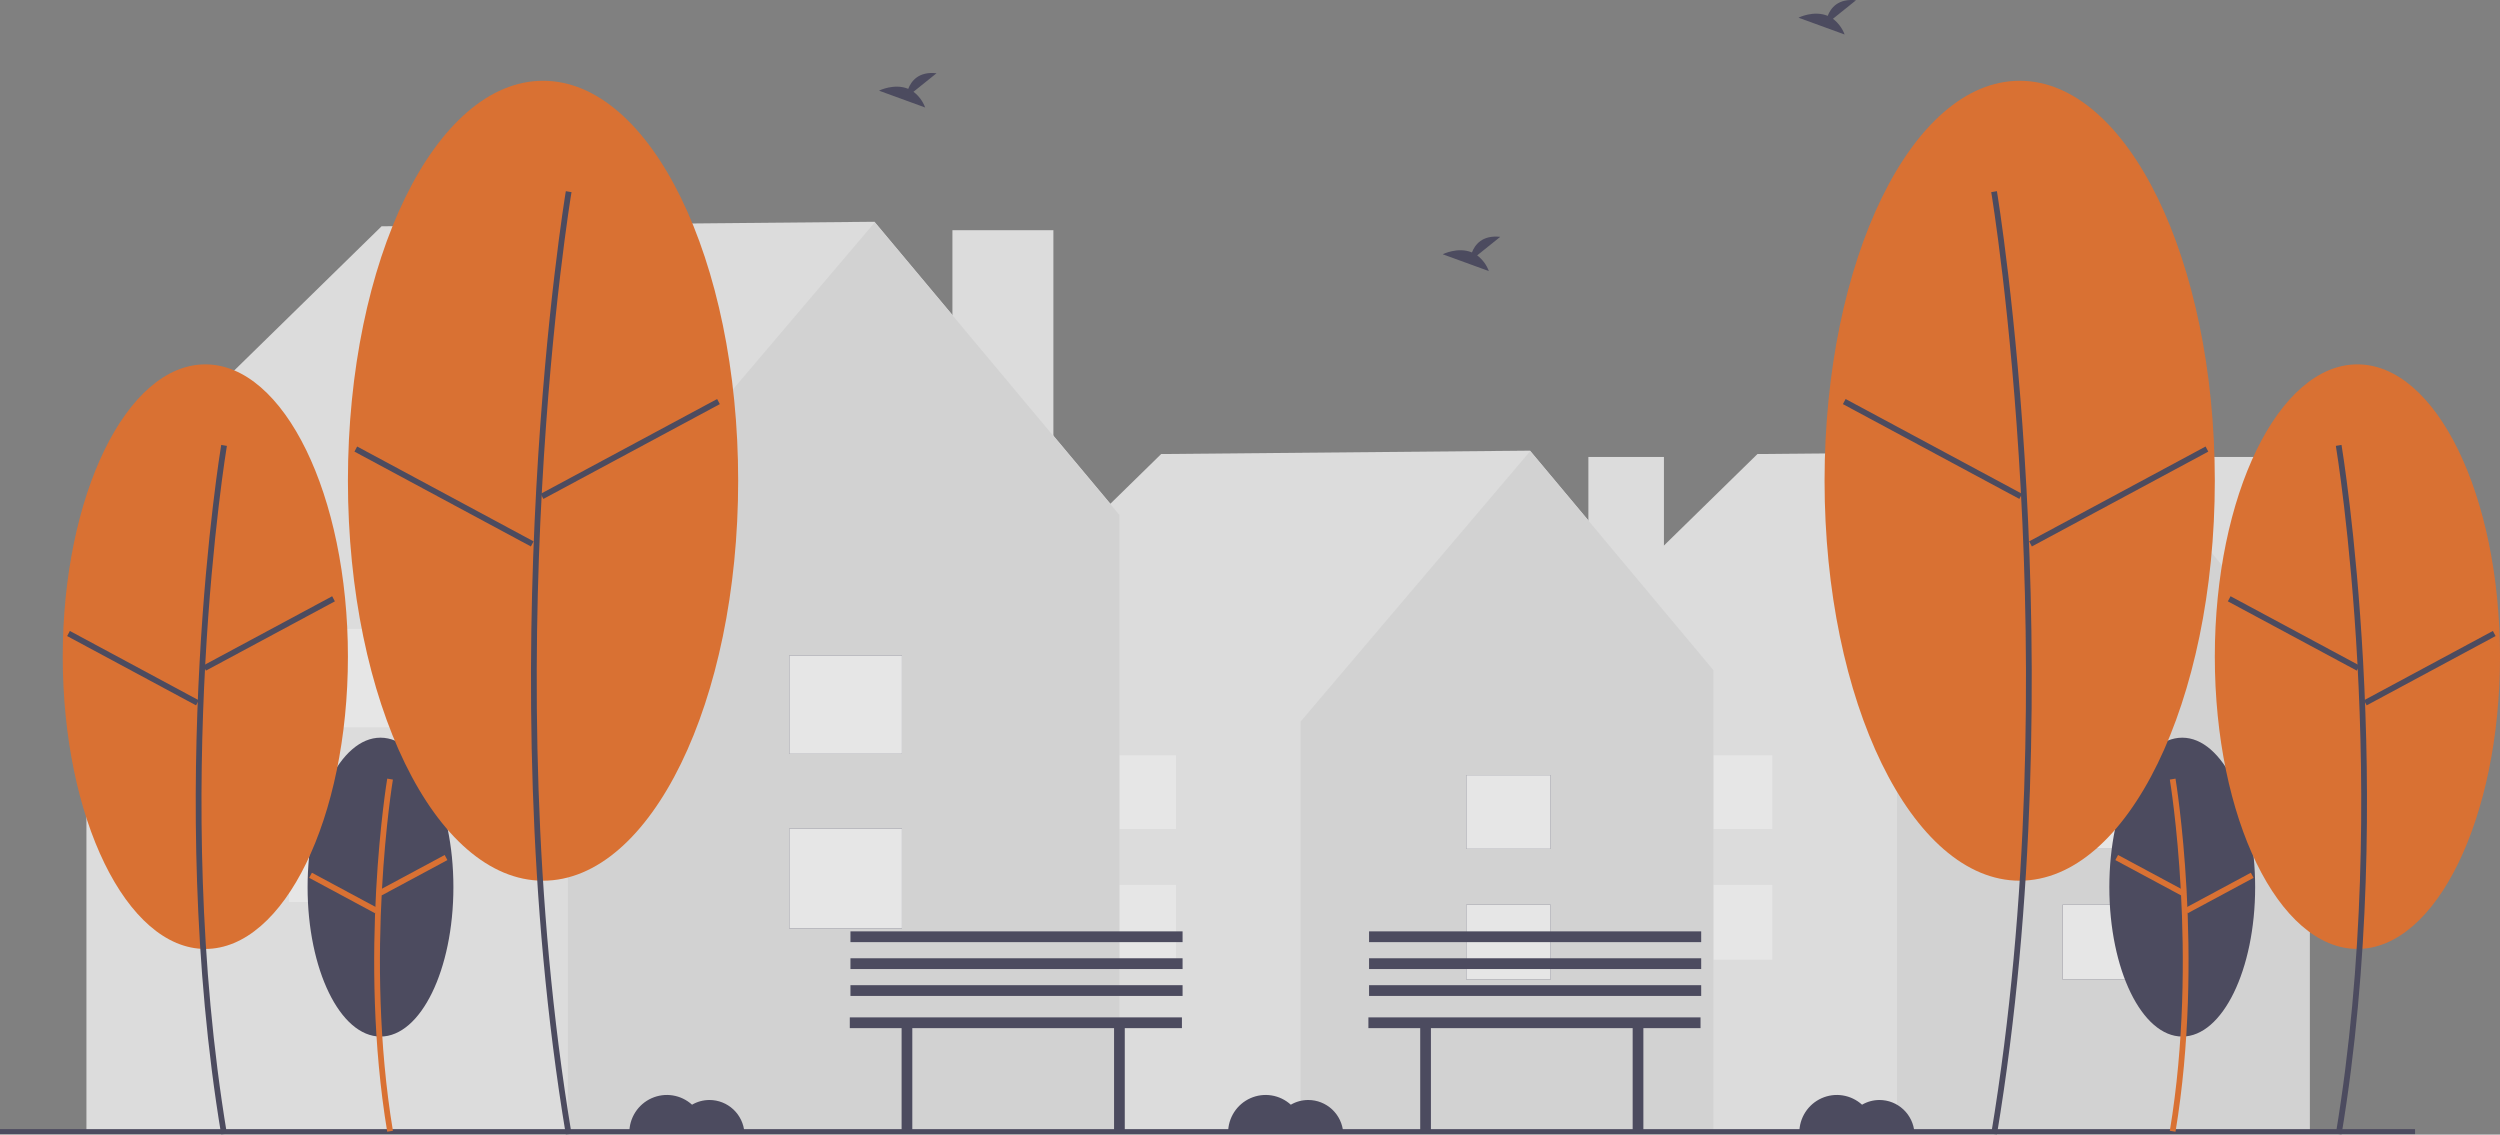 <svg width="390" height="177" viewBox="0 0 390 177" fill="none" xmlns="http://www.w3.org/2000/svg">
<rect x="0" y="0" width="390" height="177" fill="#808080" stroke="none"/>
<g opacity="0.8" clip-path="url(#clip0_0_4597)">
<path d="M352.593 71.285H340.806V112.274H352.593V71.285Z" fill="#F2F2F2"/>
<path d="M360.377 104.564L331.708 70.301L274.162 70.829L239.253 104.987L239.958 105.443H239.706V176.492H360.3V105.443L360.377 104.564Z" fill="#F2F2F2"/>
<path d="M331.738 70.374L295.923 112.556V176.492H360.3V104.532L331.738 70.374Z" fill="#E6E6E6"/>
<path d="M334.912 141.134H321.764V152.809H334.912V141.134Z" fill="#3F3D56"/>
<path d="M334.912 120.928H321.764V132.417H334.912V120.928Z" fill="#3F3D56"/>
<path d="M334.912 141.134H321.764V152.809H334.912V141.134Z" fill="white"/>
<path d="M334.912 120.928H321.764V132.417H334.912V120.928Z" fill="white"/>
<path d="M276.484 138.037H263.336V149.711H276.484V138.037Z" fill="white"/>
<path d="M276.484 117.83H263.336V129.319H276.484V117.83Z" fill="white"/>
<path d="M259.574 71.285H247.787V112.274H259.574V71.285Z" fill="#F2F2F2"/>
<path d="M267.358 104.564L238.689 70.301L181.143 70.829L146.234 104.987L146.939 105.443H146.687V176.492H267.281V105.443L267.358 104.564Z" fill="#F2F2F2"/>
<path d="M238.719 70.374L202.904 112.556V176.492H267.281V104.532L238.719 70.374Z" fill="#E6E6E6"/>
<path d="M241.893 141.134H228.745V152.809H241.893V141.134Z" fill="#3F3D56"/>
<path d="M241.893 120.928H228.745V132.417H241.893V120.928Z" fill="#3F3D56"/>
<path d="M241.893 141.134H228.745V152.809H241.893V141.134Z" fill="white"/>
<path d="M241.893 120.928H228.745V132.417H241.893V120.928Z" fill="white"/>
<path d="M183.465 138.037H170.317V149.711H183.465V138.037Z" fill="white"/>
<path d="M183.465 117.83H170.317V129.319H183.465V117.83Z" fill="white"/>
<path d="M164.329 35.91H148.578V90.682H164.329V35.91Z" fill="#F2F2F2"/>
<path d="M174.73 80.378L136.422 34.595L59.525 35.301L12.878 80.945L13.821 81.553H13.484V176.491H174.627V81.553L174.73 80.378Z" fill="#F2F2F2"/>
<path d="M136.462 34.693L88.603 91.059V176.492H174.627V80.336L136.462 34.693Z" fill="#E6E6E6"/>
<path d="M140.702 129.246H123.134V144.845H140.702V129.246Z" fill="#3F3D56"/>
<path d="M140.702 102.245H123.134V117.597H140.702V102.245Z" fill="#3F3D56"/>
<path d="M140.702 129.246H123.134V144.845H140.702V129.246Z" fill="white"/>
<path d="M140.702 102.245H123.134V117.597H140.702V102.245Z" fill="white"/>
<path d="M62.628 125.107H45.06V140.706H62.628V125.107Z" fill="white"/>
<path d="M62.628 98.106H45.06V113.458H62.628V98.106Z" fill="white"/>
<path d="M376.747 176.141H0V176.926H376.747V176.141Z" fill="#3F3D56"/>
<path d="M59.357 161.702C65.638 161.702 70.73 151.265 70.73 138.39C70.73 125.516 65.638 115.078 59.357 115.078C53.076 115.078 47.984 125.516 47.984 138.39C47.984 151.265 53.076 161.702 59.357 161.702Z" fill="#3F3D56"/>
<path d="M60.407 176.549C55.852 149.094 60.361 121.738 60.408 121.466L61.294 121.616C61.248 121.888 56.764 149.1 61.294 176.4L60.407 176.549Z" fill="#EF6D1F"/>
<path d="M69.37 133.378L59.086 138.904L59.51 139.7L69.794 134.174L69.37 133.378Z" fill="#EF6D1F"/>
<path d="M48.656 136.146L48.231 136.942L58.514 142.471L58.939 141.675L48.656 136.146Z" fill="#EF6D1F"/>
<path d="M32.031 148.034C44.316 148.034 54.276 127.62 54.276 102.438C54.276 77.256 44.316 56.842 32.031 56.842C19.746 56.842 9.787 77.256 9.787 102.438C9.787 127.62 19.746 148.034 32.031 148.034Z" fill="#EF6D1F"/>
<path d="M34.509 177C25.611 123.373 34.419 69.941 34.509 69.407L35.395 69.558C35.305 70.09 26.524 123.378 35.395 176.852L34.509 177Z" fill="#3F3D56"/>
<path d="M51.818 93.014L31.703 103.823L32.126 104.619L52.242 93.81L51.818 93.014Z" fill="#3F3D56"/>
<path d="M10.898 98.428L10.473 99.225L30.586 110.039L31.01 109.243L10.898 98.428Z" fill="#3F3D56"/>
<path d="M84.715 137.389C101.526 137.389 115.155 109.454 115.155 74.995C115.155 40.536 101.526 12.601 84.715 12.601C67.904 12.601 54.275 40.536 54.275 74.995C54.275 109.454 67.904 137.389 84.715 137.389Z" fill="#EF6D1F"/>
<path d="M88.269 177C76.099 103.642 88.146 30.553 88.269 29.823L89.155 29.974C89.032 30.702 77.011 103.648 89.156 176.852L88.269 177Z" fill="#3F3D56"/>
<path d="M111.87 62.245L84.344 77.036L84.768 77.833L112.294 63.042L111.87 62.245Z" fill="#3F3D56"/>
<path d="M55.717 69.655L55.293 70.451L82.816 85.249L83.24 84.453L55.717 69.655Z" fill="#3F3D56"/>
<path d="M340.43 161.702C346.711 161.702 351.803 151.265 351.803 138.39C351.803 125.516 346.711 115.078 340.43 115.078C334.149 115.078 329.057 125.516 329.057 138.39C329.057 151.265 334.149 161.702 340.43 161.702Z" fill="#3F3D56"/>
<path d="M339.379 176.549C343.934 149.094 339.425 121.738 339.379 121.466L338.493 121.616C338.539 121.888 343.022 149.1 338.493 176.4L339.379 176.549Z" fill="#EF6D1F"/>
<path d="M330.417 133.378L329.993 134.174L340.277 139.7L340.701 138.904L330.417 133.378Z" fill="#EF6D1F"/>
<path d="M351.131 136.146L340.848 141.675L341.272 142.471L351.555 136.942L351.131 136.146Z" fill="#EF6D1F"/>
<path d="M367.756 148.034C380.041 148.034 390 127.62 390 102.438C390 77.256 380.041 56.842 367.756 56.842C355.47 56.842 345.511 77.256 345.511 102.438C345.511 127.62 355.47 148.034 367.756 148.034Z" fill="#EF6D1F"/>
<path d="M365.278 177C374.175 123.373 365.368 69.941 365.278 69.407L364.392 69.558C364.481 70.09 373.263 123.378 364.391 176.852L365.278 177Z" fill="#3F3D56"/>
<path d="M347.969 93.014L347.545 93.81L367.66 104.619L368.084 103.823L347.969 93.014Z" fill="#3F3D56"/>
<path d="M388.889 98.428L368.777 109.243L369.201 110.039L389.313 99.225L388.889 98.428Z" fill="#3F3D56"/>
<path d="M315.072 137.389C331.883 137.389 345.511 109.454 345.511 74.995C345.511 40.536 331.883 12.601 315.072 12.601C298.26 12.601 284.632 40.536 284.632 74.995C284.632 109.454 298.26 137.389 315.072 137.389Z" fill="#EF6D1F"/>
<path d="M311.518 177C323.688 103.642 311.641 30.553 311.518 29.823L310.632 29.974C310.754 30.702 322.776 103.648 310.631 176.852L311.518 177Z" fill="#3F3D56"/>
<path d="M287.917 62.245L287.493 63.042L315.019 77.833L315.443 77.036L287.917 62.245Z" fill="#3F3D56"/>
<path d="M344.069 69.655L316.547 84.453L316.971 85.249L344.494 70.451L344.069 69.655Z" fill="#3F3D56"/>
<path d="M230.439 39.838L234.036 36.948C231.241 36.638 230.093 38.169 229.623 39.381C227.439 38.47 225.062 39.664 225.062 39.664L232.261 42.289C231.898 41.315 231.266 40.465 230.439 39.838Z" fill="#3F3D56"/>
<path d="M142.5 14.318L146.098 11.427C143.303 11.117 142.155 12.648 141.685 13.86C139.501 12.95 137.124 14.143 137.124 14.143L144.323 16.769C143.96 15.794 143.328 14.944 142.5 14.318Z" fill="#3F3D56"/>
<path d="M285.937 2.931L289.535 0.04C286.74 -0.269 285.592 1.262 285.122 2.474C282.938 1.563 280.561 2.757 280.561 2.757L287.76 5.382C287.397 4.408 286.764 3.558 285.937 2.931Z" fill="#3F3D56"/>
<path d="M293.202 171.599C292.245 171.599 291.306 171.852 290.478 172.333C289.637 171.569 288.593 171.067 287.474 170.887C286.354 170.708 285.207 170.858 284.171 171.321C283.135 171.784 282.255 172.539 281.638 173.494C281.021 174.45 280.693 175.564 280.695 176.703H298.654C298.556 175.318 297.939 174.021 296.927 173.074C295.916 172.126 294.584 171.6 293.202 171.599Z" fill="#3F3D56"/>
<path d="M110.681 171.599C109.725 171.599 108.785 171.852 107.957 172.333C107.116 171.569 106.073 171.067 104.953 170.887C103.834 170.708 102.687 170.858 101.651 171.321C100.615 171.784 99.735 172.539 99.118 173.494C98.501 174.45 98.173 175.564 98.174 176.703H116.133C116.035 175.318 115.418 174.021 114.407 173.074C113.395 172.126 112.064 171.6 110.681 171.599Z" fill="#3F3D56"/>
<path d="M204.091 171.599C203.135 171.599 202.195 171.852 201.367 172.333C200.526 171.569 199.483 171.067 198.363 170.887C197.244 170.708 196.096 170.858 195.061 171.321C194.025 171.784 193.145 172.539 192.528 173.494C191.911 174.45 191.583 175.564 191.584 176.703H209.543C209.445 175.318 208.828 174.021 207.817 173.074C206.805 172.126 205.474 171.6 204.091 171.599Z" fill="#3F3D56"/>
<path d="M184.38 158.711H132.568V160.39H140.649V176.341H142.32V160.39H173.793V176.341H175.464V160.39H184.38V158.711Z" fill="#3F3D56"/>
<path d="M184.482 153.688H132.67V155.367H184.482V153.688Z" fill="#3F3D56"/>
<path d="M184.482 149.49H132.67V151.17H184.482V149.49Z" fill="#3F3D56"/>
<path d="M184.482 145.293H132.67V146.972H184.482V145.293Z" fill="#3F3D56"/>
<path d="M265.283 158.711H213.471V160.39H221.552V176.341H223.223V160.39H254.696V176.341H256.367V160.39H265.283V158.711Z" fill="#3F3D56"/>
<path d="M265.385 153.688H213.573V155.367H265.385V153.688Z" fill="#3F3D56"/>
<path d="M265.385 149.49H213.573V151.17H265.385V149.49Z" fill="#3F3D56"/>
<path d="M265.385 145.293H213.573V146.972H265.385V145.293Z" fill="#3F3D56"/>
</g>
<defs>
<clipPath id="clip0_0_4597">
<rect width="390" height="177" fill="white"/>
</clipPath>
</defs>
</svg>
